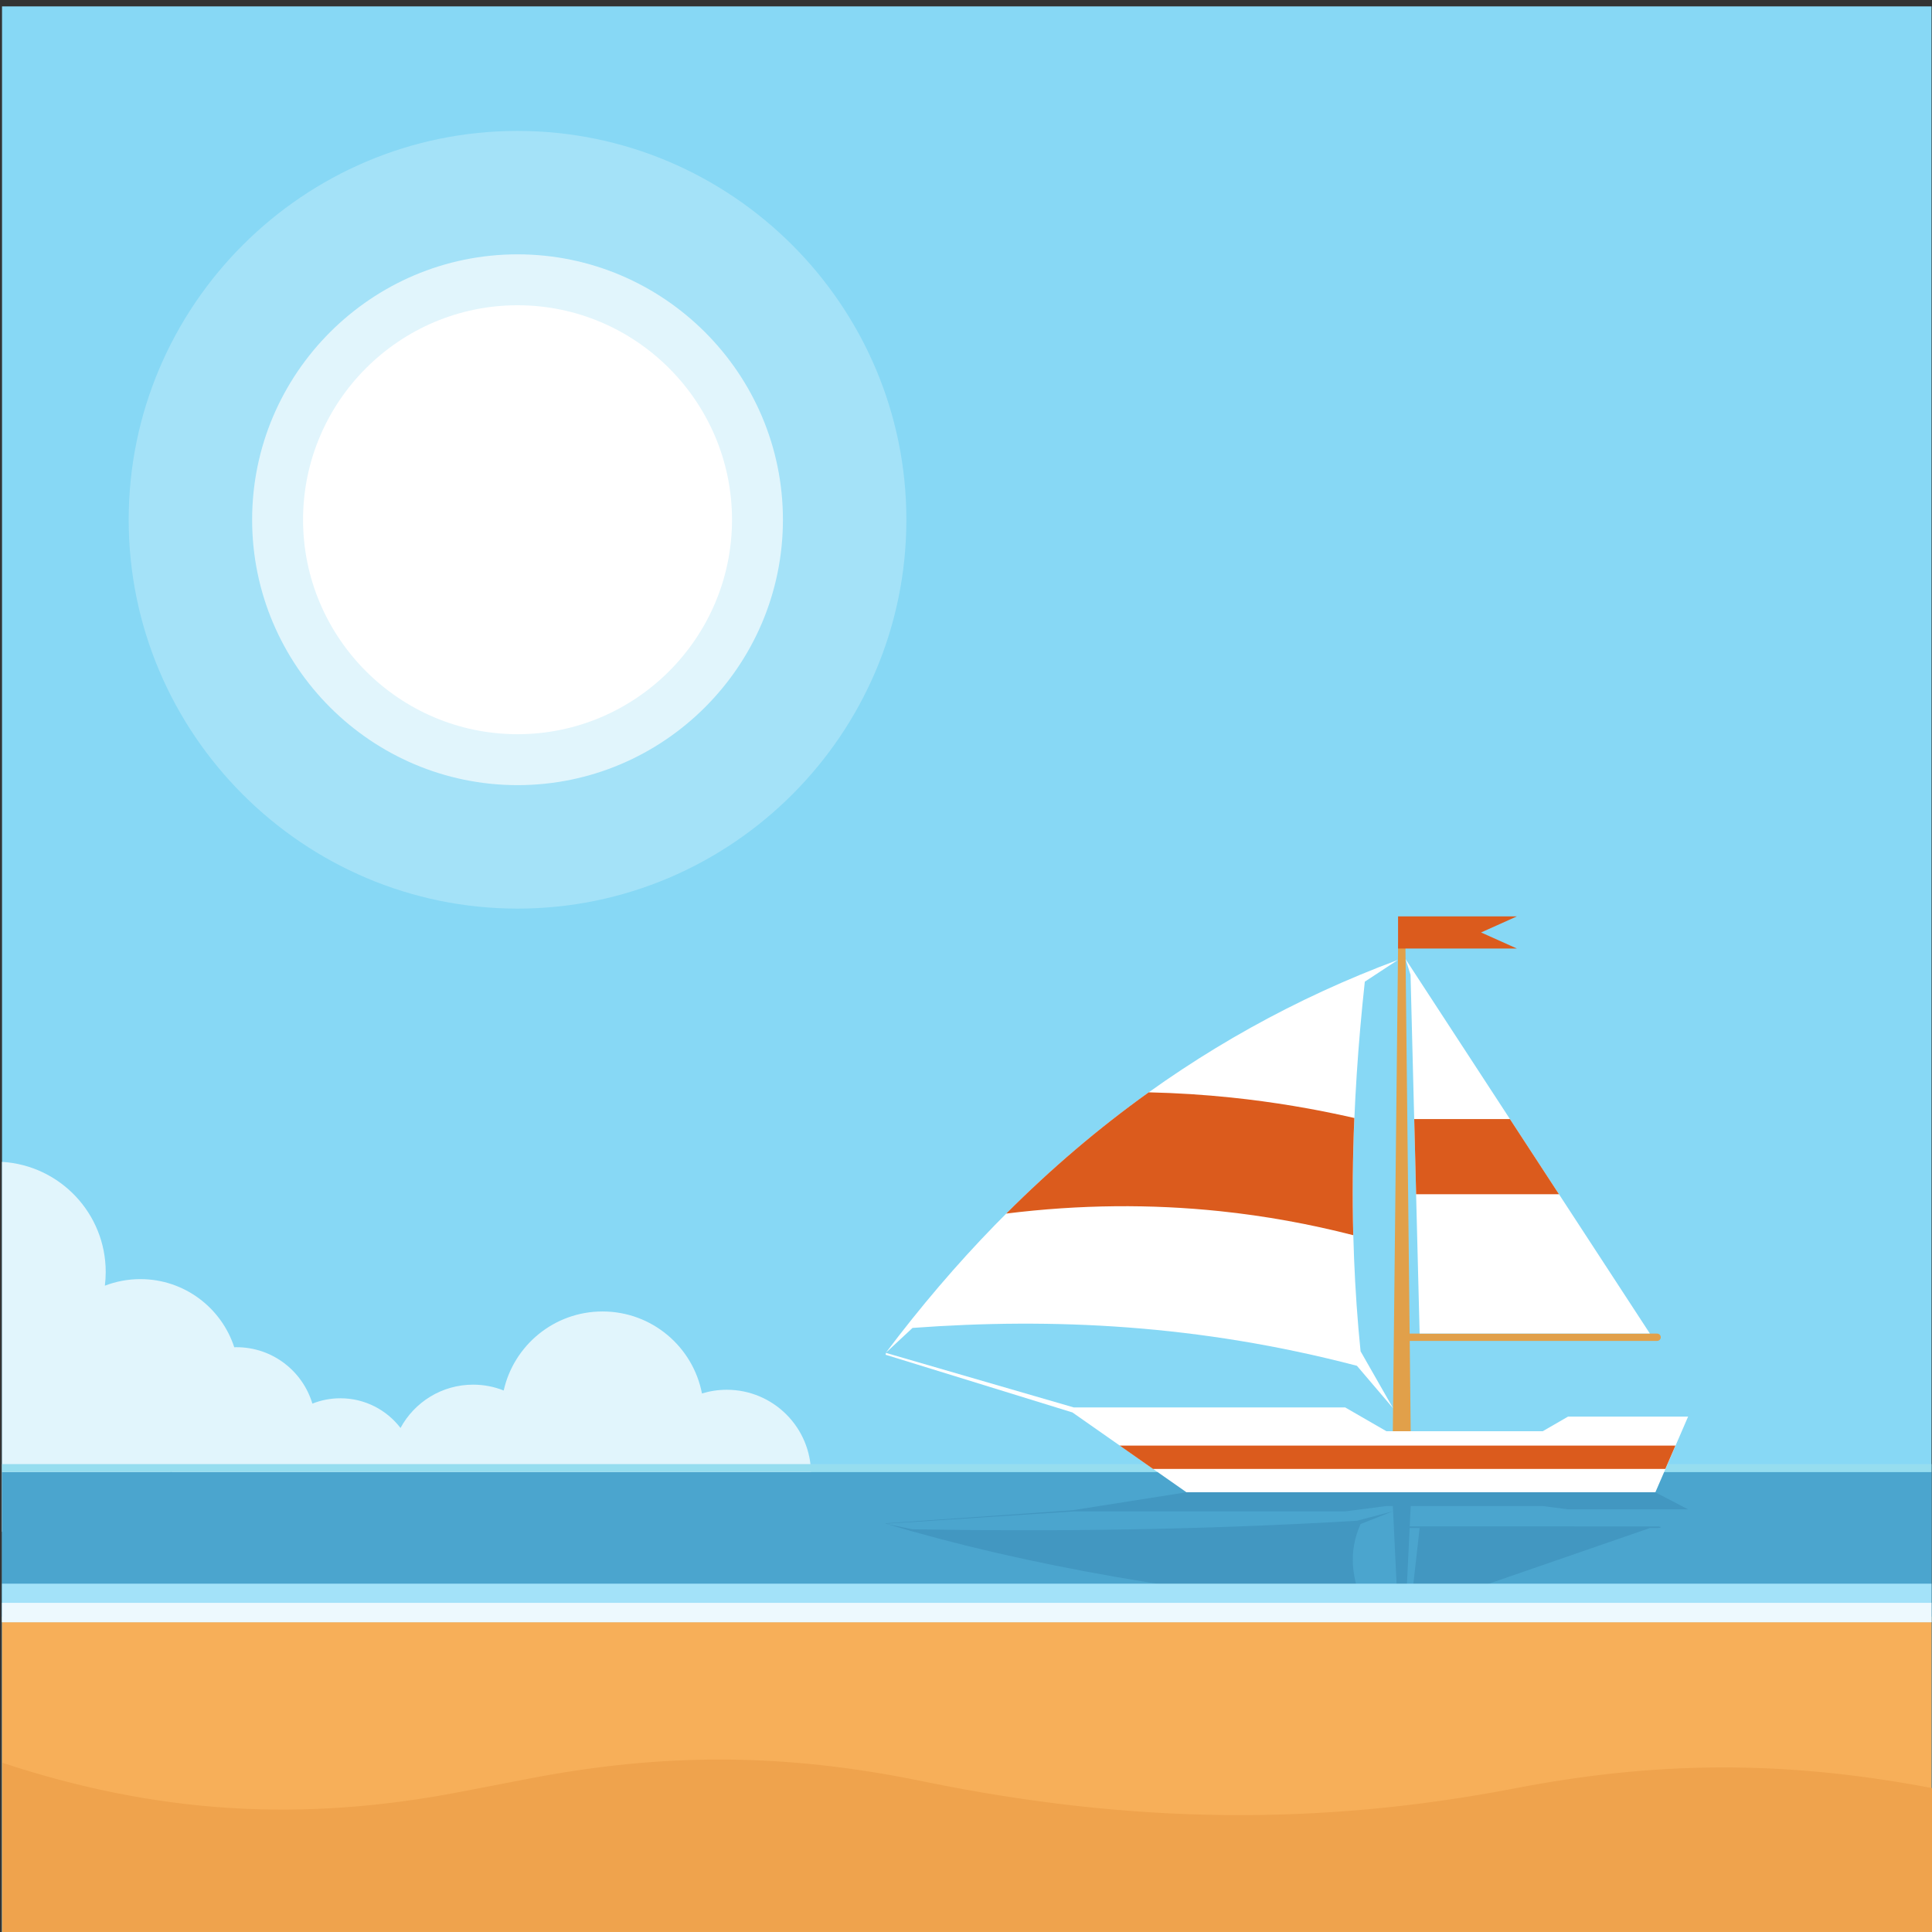 <?xml version="1.0" encoding="UTF-8" standalone="no"?>
<!-- Created with Inkscape (http://www.inkscape.org/) -->

<svg
   version="1.1"
   id="svg1"
   width="880"
   height="880"
   viewBox="0 0 880 880"
   sodipodi:docname="summer-vacation-publicdomainvectors.org.svg"
   inkscape:version="1.3.2 (091e20e, 2023-11-25, custom)"
   xmlns:inkscape="http://www.inkscape.org/namespaces/inkscape"
   xmlns:sodipodi="http://sodipodi.sourceforge.net/DTD/sodipodi-0.dtd"
   xmlns="http://www.w3.org/2000/svg"
   xmlns:svg="http://www.w3.org/2000/svg">
  <rect x="0" y="0" width="880" height="880" fill="#333333" stroke="none"/>
  <defs
     id="defs1">
    <clipPath
       clipPathUnits="userSpaceOnUse"
       id="clipPath4">
      <path
         d="M 0,660 H 660 V 0 H 0 Z"
         transform="translate(-0.691,-136.751)"
         id="path4" />
    </clipPath>
    <clipPath
       clipPathUnits="userSpaceOnUse"
       id="clipPath6">
      <path
         d="M 0,660 H 660 V 0 H 0 Z"
         transform="translate(-477.622,-338.101)"
         id="path6" />
    </clipPath>
    <clipPath
       clipPathUnits="userSpaceOnUse"
       id="clipPath8">
      <path
         d="M 0,660 H 660 V 0 H 0 Z"
         id="path8" />
    </clipPath>
    <clipPath
       clipPathUnits="userSpaceOnUse"
       id="clipPath10">
      <path
         d="M 0,660 H 660 V 0 H 0 Z"
         transform="translate(-480.167,-109.151)"
         id="path10" />
    </clipPath>
    <clipPath
       clipPathUnits="userSpaceOnUse"
       id="clipPath12">
      <path
         d="M 0,660 H 660 V 0 H 0 Z"
         id="path12" />
    </clipPath>
    <clipPath
       clipPathUnits="userSpaceOnUse"
       id="clipPath14">
      <path
         d="M 0,660 H 660 V 0 H 0 Z"
         transform="translate(-661.434,-48.912)"
         id="path14" />
    </clipPath>
    <clipPath
       clipPathUnits="userSpaceOnUse"
       id="clipPath16">
      <path
         d="M 0,660 H 660 V 0 H 0 Z"
         id="path16" />
    </clipPath>
    <clipPath
       clipPathUnits="userSpaceOnUse"
       id="clipPath18">
      <path
         d="M 0,660 H 660 V 0 H 0 Z"
         id="path18" />
    </clipPath>
    <clipPath
       clipPathUnits="userSpaceOnUse"
       id="clipPath20">
      <path
         d="M 0,660 H 660 V 0 H 0 Z"
         id="path20" />
    </clipPath>
    <clipPath
       clipPathUnits="userSpaceOnUse"
       id="clipPath22">
      <path
         d="M 0,660 H 660 V 0 H 0 Z"
         transform="translate(-565.503,-150.226)"
         id="path22" />
    </clipPath>
    <clipPath
       clipPathUnits="userSpaceOnUse"
       id="clipPath24">
      <path
         d="M 0,660 H 660 V 0 H 0 Z"
         transform="translate(-393.883,-158.194)"
         id="path24" />
    </clipPath>
    <clipPath
       clipPathUnits="userSpaceOnUse"
       id="clipPath26">
      <path
         d="M 0,660 H 660 V 0 H 0 Z"
         transform="translate(-176.796,-349.606)"
         id="path26" />
    </clipPath>
    <clipPath
       clipPathUnits="userSpaceOnUse"
       id="clipPath28">
      <path
         d="M 0,660 H 660 V 0 H 0 Z"
         transform="translate(-176.796,-391.786)"
         id="path28" />
    </clipPath>
    <clipPath
       clipPathUnits="userSpaceOnUse"
       id="clipPath30">
      <path
         d="M 0,660 H 660 V 0 H 0 Z"
         transform="translate(-477.557,-332.079)"
         id="path30" />
    </clipPath>
    <clipPath
       clipPathUnits="userSpaceOnUse"
       id="clipPath32">
      <path
         d="M 0,660 H 660 V 0 H 0 Z"
         transform="translate(-392.427,-286.847)"
         id="path32" />
    </clipPath>
    <clipPath
       clipPathUnits="userSpaceOnUse"
       id="clipPath34">
      <path
         d="M 0,660 H 660 V 0 H 0 Z"
         transform="translate(-479.074,-204.42)"
         id="path34" />
    </clipPath>
    <clipPath
       clipPathUnits="userSpaceOnUse"
       id="clipPath36">
      <path
         d="M 0,660 H 660 V 0 H 0 Z"
         transform="translate(-480.167,-332.347)"
         id="path36" />
    </clipPath>
    <clipPath
       clipPathUnits="userSpaceOnUse"
       id="clipPath38">
      <path
         d="M 0,660 H 660 V 0 H 0 Z"
         transform="translate(-515.823,-277.702)"
         id="path38" />
    </clipPath>
    <clipPath
       clipPathUnits="userSpaceOnUse"
       id="clipPath40">
      <path
         d="M 0,660 H 660 V 0 H 0 Z"
         transform="translate(-477.598,-335.972)"
         id="path40" />
    </clipPath>
    <clipPath
       clipPathUnits="userSpaceOnUse"
       id="clipPath42">
      <path
         d="M 0,660 H 660 V 0 H 0 Z"
         transform="translate(-176.796,-409.186)"
         id="path42" />
    </clipPath>
  </defs>
  <sodipodi:namedview
     id="namedview1"
     pagecolor="#ffffff"
     bordercolor="#000000"
     borderopacity="0.25"
     inkscape:showpageshadow="2"
     inkscape:pageopacity="0.0"
     inkscape:pagecheckerboard="0"
     inkscape:deskcolor="#d1d1d1"
     inkscape:zoom="0.67272727"
     inkscape:cx="439.25676"
     inkscape:cy="440"
     inkscape:window-width="1440"
     inkscape:window-height="830"
     inkscape:window-x="-6"
     inkscape:window-y="-6"
     inkscape:window-maximized="1"
     inkscape:current-layer="g1">
    <inkscape:page
       x="0"
       y="0"
       inkscape:label="1"
       id="page1"
       width="880"
       height="880"
       margin="0 0 2.691 0.92"
       bleed="0" />
  </sodipodi:namedview>
  <g
     id="g1"
     inkscape:groupmode="layer"
     inkscape:label="1">
    <g
       id="group-MC0">
      <path
         id="path2"
         d="M 0.69,0 H 659.999 V 657.982 H 0.69 Z"
         style="fill:#87d8f5;fill-opacity:1;fill-rule:nonzero;stroke:none"
         transform="matrix(1.333,0,0,-1.333,0,880)" />
      <path
         id="path3"
         d="m 0,0 v 126.368 c 19.765,-1.175 35.431,-17.572 35.431,-37.632 0,-1.585 -0.099,-3.147 -0.289,-4.679 3.765,1.452 7.855,2.248 12.132,2.248 14.98,0 27.679,-9.766 32.08,-23.279 0.261,0.008 0.521,0.013 0.783,0.013 12.236,0 22.573,-8.126 25.912,-19.276 2.96,1.178 6.188,1.827 9.568,1.827 8.372,0 15.815,-3.977 20.546,-10.143 4.771,8.812 14.098,14.796 24.822,14.796 3.686,0 7.208,-0.709 10.438,-1.995 3.465,15.455 17.265,27.005 33.766,27.005 16.862,0 30.907,-12.061 33.982,-28.026 2.681,0.825 5.527,1.271 8.478,1.271 15.901,0 28.791,-12.89 28.791,-28.79 0,-15.902 -12.89,-28.793 -28.791,-28.793 -12.375,0 -22.924,7.809 -26.995,18.766 C 216,7.35 210.748,6.037 205.189,6.037 c -6.659,0 -12.878,1.884 -18.159,5.145 -4.251,-10.194 -14.312,-17.359 -26.045,-17.359 -9.689,0 -18.237,4.887 -23.315,12.328 -4.556,-7.395 -12.729,-12.328 -22.053,-12.328 -11.344,0 -20.982,7.299 -24.478,17.455 C 87.777,9.78 84.055,8.945 80.137,8.945 c -9.198,0 -17.322,4.594 -22.208,11.609 -3.349,-1.116 -6.931,-1.719 -10.655,-1.719 -3.283,0 -6.455,0.471 -9.456,1.346 C 33.369,7.862 21.575,-0.941 7.723,-0.941 5.06,-0.941 2.474,-0.614 0,0"
         style="fill:#e1f5fc;fill-opacity:1;fill-rule:evenodd;stroke:none"
         transform="matrix(1.333,0,0,-1.333,0.921,697.665)"
         clip-path="url(#clipPath4)" />
      <path
         id="path5"
         d="M 0,0 H 2.482 L 4.348,-171.935 H -1.864 Z"
         style="fill:#e1a04a;fill-opacity:1;fill-rule:evenodd;stroke:none"
         transform="matrix(1.333,0,0,-1.333,636.829,429.199)"
         clip-path="url(#clipPath6)" />
      <path
         id="path7"
         d="M 0.69,-2.762 H 661.434 V 157.185 H 0.69 Z"
         style="fill:#4ba5ce;fill-opacity:1;fill-rule:evenodd;stroke:none"
         transform="matrix(1.333,0,0,-1.333,0,880)"
         clip-path="url(#clipPath8)" />
      <path
         id="path9"
         d="M 0,0 Z M 0,0 Z M 0,0 1.388,28.852 H 4.802 L 1.696,1.211 Z M -0.038,-0.818 0,0 83.471,28.852 h 2.482 c 0.686,0 1.246,0.127 1.246,0.281 0,0.155 -0.56,0.28 -1.246,0.28 H 1.414 l 0.336,6.96 h 45.08 l 8.659,-1.127 h 41.027 l -11.18,5.828 H -74.901 l -38.949,-6.147 -63.849,-4.448 0.113,-0.144 c 3.037,-0.638 6.074,-1.276 9.109,-1.914 47.923,-0.795 97.859,-0.269 151.853,2.92 4.118,1.09 8.236,2.179 12.352,3.269 -3.703,-1.464 -7.406,-2.926 -11.11,-4.39 -4.262,-9.495 -3.12,-18.989 1.45,-28.483 3.775,-0.559 7.548,-1.118 11.322,-1.676 -70.201,5.882 -127.963,16.174 -174.976,30.274 l 64.178,4.203 h 92.748 l 14.095,1.835 h 2.21 l 1.786,-37.191 v -2.475 h 40.597 l -12.235,1.236 12.235,1.239 z"
         style="fill:#4297c1;fill-opacity:1;fill-rule:evenodd;stroke:none"
         transform="matrix(1.333,0,0,-1.333,640.223,734.465)"
         clip-path="url(#clipPath10)" />
      <path
         id="path11"
         d="m 0.69,-2.762 h 660.744 v 110.51 H 0.69 Z"
         style="fill:#f7af59;fill-opacity:1;fill-rule:evenodd;stroke:none"
         transform="matrix(1.333,0,0,-1.333,0,880)"
         clip-path="url(#clipPath12)" />
      <path
         id="path13"
         d="M 0,0 V -51.674 H -660.743 V 8.893 c 52.54,-17.362 101.94,-20.471 156.608,-9.908 l 23.097,4.46 c 46.321,8.952 87.46,8.746 133.69,-0.666 l 2.436,-0.496 c 69.869,-14.224 133.998,-15.037 200.901,-2.128 48.292,9.32 91.078,9.528 139.457,0.68 z"
         style="fill:#efa34d;fill-opacity:1;fill-rule:evenodd;stroke:none"
         transform="matrix(1.333,0,0,-1.333,881.911,814.784)"
         clip-path="url(#clipPath14)" />
      <path
         id="path15"
         d="m 0.69,105.856 h 660.744 v 13.165 H 0.69 Z"
         style="fill:#a3e2f9;fill-opacity:1;fill-rule:evenodd;stroke:none"
         transform="matrix(1.333,0,0,-1.333,0,880)"
         clip-path="url(#clipPath16)" />
      <path
         id="path17"
         d="m 0.69,105.858 h 660.744 v 6.619 H 0.69 Z"
         style="fill:#edf9fe;fill-opacity:1;fill-rule:evenodd;stroke:none"
         transform="matrix(1.333,0,0,-1.333,0,880)"
         clip-path="url(#clipPath18)" />
      <path
         id="path19"
         d="m 0.69,157.186 h 660.744 v 2.696 H 0.69 Z"
         style="fill:#96ddef;fill-opacity:1;fill-rule:evenodd;stroke:none"
         transform="matrix(1.333,0,0,-1.333,0,880)"
         clip-path="url(#clipPath20)" />
      <path
         id="path21"
         d="m 0,0 h -160.237 l -38.948,27.267 -63.85,19.716 0.114,0.634 64.177,-18.633 h 92.748 L -91.9,20.846 h 53.394 l 8.659,4.999 H 11.18 Z"
         style="fill:#ffffff;fill-opacity:1;fill-rule:evenodd;stroke:none"
         transform="matrix(1.333,0,0,-1.333,754.004,679.699)"
         clip-path="url(#clipPath22)" />
      <path
         id="path23"
         d="M 0,0 -11.387,7.972 H 178.516 L 175.067,0 Z"
         style="fill:#db5b1d;fill-opacity:1;fill-rule:evenodd;stroke:none"
         transform="matrix(1.333,0,0,-1.333,525.177,669.074)"
         clip-path="url(#clipPath24)" />
      <path
         id="path25"
         d="m 0,0 c 73.18,0 132.867,59.686 132.867,132.867 0,73.18 -59.687,132.868 -132.867,132.868 -73.18,0 -132.867,-59.688 -132.867,-132.868 C -132.867,59.686 -73.18,0 0,0"
         style="fill:#a4e2f8;fill-opacity:1;fill-rule:evenodd;stroke:none"
         transform="matrix(1.333,0,0,-1.333,235.728,413.859)"
         clip-path="url(#clipPath26)" />
      <path
         id="path27"
         d="m 0,0 c 49.949,0 90.686,40.738 90.686,90.687 0,49.949 -40.737,90.687 -90.686,90.687 -49.949,0 -90.687,-40.738 -90.687,-90.687 C -90.687,40.738 -49.949,0 0,0"
         style="fill:#e1f5fc;fill-opacity:1;fill-rule:evenodd;stroke:none"
         transform="matrix(1.333,0,0,-1.333,235.728,357.619)"
         clip-path="url(#clipPath28)" />
      <path
         id="path29"
         d="m 0,0 c -70.2,-26.085 -127.963,-71.716 -174.975,-134.236 3.037,2.828 6.074,5.657 9.109,8.486 47.923,3.528 97.858,1.201 151.852,-12.939 4.118,-4.834 8.237,-9.667 12.353,-14.501 -3.703,6.491 -7.406,12.98 -11.11,19.469 -4.262,42.095 -3.121,84.191 1.45,126.285 C -7.547,-4.957 -3.773,-2.48 0,0"
         style="fill:#ffffff;fill-opacity:1;fill-rule:evenodd;stroke:none"
         transform="matrix(1.333,0,0,-1.333,636.742,437.228)"
         clip-path="url(#clipPath30)" />
      <path
         id="path31"
         d="m 0,0 c -17.193,-12.303 -33.412,-26.136 -48.699,-41.432 25.272,3.131 49.549,3.269 72.963,0.828 15.591,-1.627 30.782,-4.406 45.616,-8.214 -0.337,13.348 -0.191,26.697 0.369,40.046 C 56.532,-5.633 42.536,-3.279 28.237,-1.788 18.962,-0.82 9.55,-0.218 0,0"
         style="fill:#db5b1d;fill-opacity:1;fill-rule:evenodd;stroke:none"
         transform="matrix(1.333,0,0,-1.333,523.236,497.538)"
         clip-path="url(#clipPath32)" />
      <path
         id="path33"
         d="m 0,0 h 87.046 c 0.685,0 1.246,-0.561 1.246,-1.245 0,-0.684 -0.561,-1.244 -1.246,-1.244 H 0 c -0.685,0 -1.245,0.56 -1.245,1.244 C -1.245,-0.561 -0.685,0 0,0"
         style="fill:#e1a04a;fill-opacity:1;fill-rule:evenodd;stroke:none"
         transform="matrix(1.333,0,0,-1.333,638.766,607.44)"
         clip-path="url(#clipPath34)" />
      <path
         id="path35"
         d="M 0,0 83.471,-127.927 H 4.802 L 1.696,-5.373 Z"
         style="fill:#ffffff;fill-opacity:1;fill-rule:evenodd;stroke:none"
         transform="matrix(1.333,0,0,-1.333,640.223,436.871)"
         clip-path="url(#clipPath36)" />
      <path
         id="path37"
         d="M 0,0 16.75,-25.672 H -32.06 L -32.712,0 Z"
         style="fill:#db5b1d;fill-opacity:1;fill-rule:evenodd;stroke:none"
         transform="matrix(1.333,0,0,-1.333,687.764,509.731)"
         clip-path="url(#clipPath38)" />
      <path
         id="path39"
         d="M 0,0 H 40.598 L 28.362,5.489 40.598,10.978 H 0 Z"
         style="fill:#db5b1d;fill-opacity:1;fill-rule:evenodd;stroke:none"
         transform="matrix(1.333,0,0,-1.333,636.797,432.038)"
         clip-path="url(#clipPath40)" />
      <path
         id="path41"
         d="m 0,0 c 40.365,0 73.287,32.922 73.287,73.287 0,40.365 -32.922,73.287 -73.287,73.287 -40.365,0 -73.287,-32.922 -73.287,-73.287 C -73.287,32.922 -40.365,0 0,0"
         style="fill:#ffffff;fill-opacity:1;fill-rule:evenodd;stroke:none"
         transform="matrix(1.333,0,0,-1.333,235.728,334.419)"
         clip-path="url(#clipPath42)" />
    </g>
  </g>
</svg>
